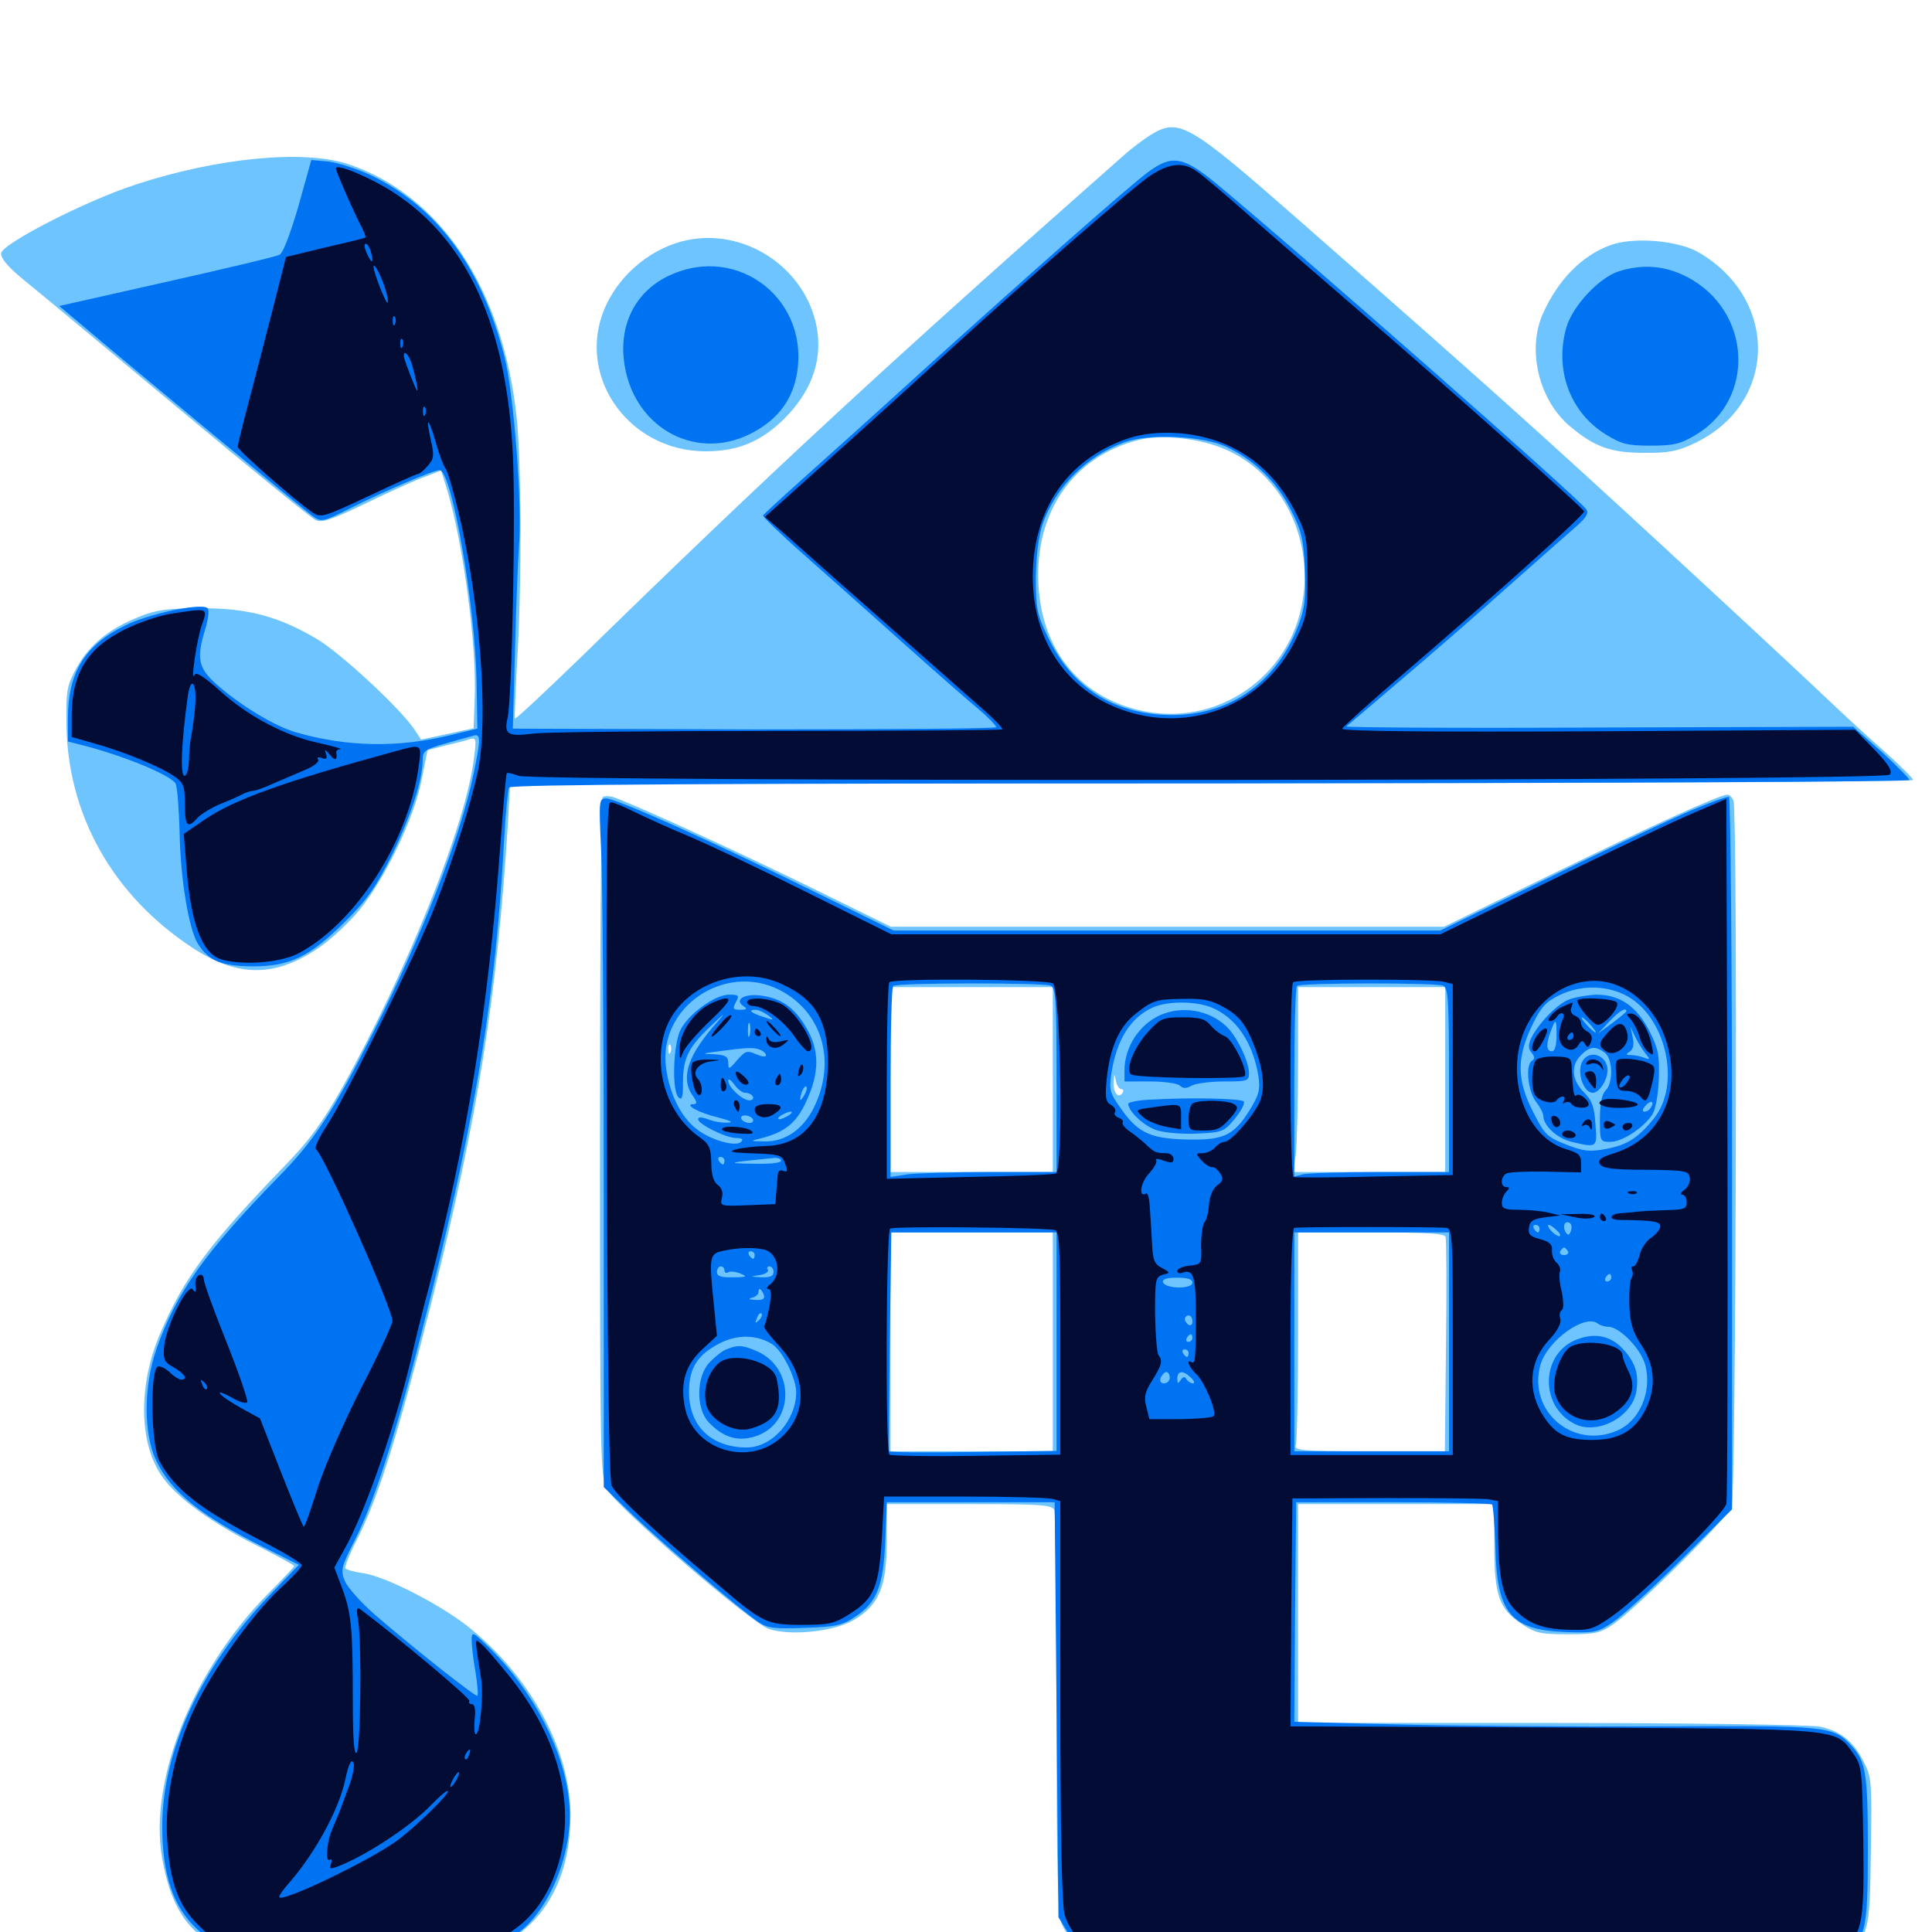 <svg xmlns="http://www.w3.org/2000/svg" viewBox="0 -1000 1000 1000">
	<path fill="#6dc4ff" d="M595.703 -930.273C591.992 -927.93 585.742 -923.242 582.031 -919.922C458.594 -810.938 398.828 -755.664 299.219 -658.398C281.641 -641.406 266.992 -627.734 266.602 -628.125C266.211 -628.32 266.797 -641.016 267.578 -656.055C270.117 -695.117 269.922 -760.938 267.383 -784.375C260.156 -850.781 227.93 -899.023 180.273 -915.039C157.227 -922.656 112.5 -918.359 70.312 -904.492C44.336 -896.094 1.172 -873.828 0.586 -868.945C0.391 -866.211 4.102 -861.914 12.109 -855.273C18.75 -850 54.492 -820.117 91.602 -789.258C128.711 -758.203 160.938 -732.031 163.281 -730.859C166.406 -729.297 171.289 -730.859 187.695 -738.672C198.828 -744.141 212.5 -750.391 218.164 -752.539L228.32 -756.445L231.445 -746.484C239.844 -718.359 246.875 -665.234 245.703 -638.477L245.117 -623.047L231.641 -620.117L217.969 -617.188L214.062 -623.047C206.25 -634.18 176.172 -662.109 163.867 -669.336C144.141 -681.055 127.734 -685.352 103.516 -685.156C87.109 -685.156 80.859 -684.375 72.266 -680.859C56.445 -674.609 46.484 -666.406 39.844 -654.688C34.57 -645.117 34.18 -642.773 34.375 -625.781C34.766 -578.516 58.203 -536.719 99.414 -509.57C122.852 -494.141 141.992 -493.945 164.648 -509.18C171.289 -513.672 180.859 -522.656 186.133 -529.102C199.414 -545.508 214.453 -576.758 218.164 -596.094L221.289 -611.719L230.273 -614.062C235.156 -615.234 241.016 -616.602 242.969 -617.383C246.484 -618.359 246.68 -617.578 245.312 -607.617C241.406 -573.828 210.938 -497.656 176.953 -436.719C166.992 -419.141 160.352 -409.961 147.656 -396.875C108.594 -356.445 95.312 -338.867 83.008 -309.961C71.289 -283.008 71.875 -252.344 84.18 -235.352C91.797 -224.609 110.156 -211.328 133.398 -199.805C143.75 -194.531 152.344 -189.844 152.344 -189.453C152.344 -189.062 146.289 -182.617 139.062 -175.391C99.805 -135.938 76.758 -78.125 83.984 -37.891C90.234 -2.539 106.055 11.328 143.359 15.039C167.383 17.383 216.602 17.188 233.398 14.844C272.852 8.984 295.117 -17.969 295.312 -60.352C295.312 -93.555 275.195 -131.25 243.555 -157.031C229.102 -168.945 199.414 -184.18 187.891 -185.742C183.398 -186.328 179.297 -187.5 178.711 -188.281C178.32 -189.062 181.25 -196.484 185.547 -204.688C196.289 -226.367 206.445 -258.984 223.438 -326.367C247.461 -422.266 257.227 -483.984 262.891 -573.633L264.062 -594.531H627.148C826.953 -594.531 990.234 -595.312 990.234 -596.289C990.234 -597.07 983.789 -603.516 976.172 -610.352C968.359 -617.188 954.492 -629.883 945.312 -638.672C936.133 -647.461 897.461 -683.398 859.375 -718.555C797.461 -775.586 768.164 -801.953 672.461 -885.938C615.234 -936.133 610.352 -939.062 595.703 -930.273ZM634.766 -767.188C661.914 -755.078 678.32 -725 674.805 -693.164C670.508 -652.539 633.203 -624.414 593.359 -631.641C560.352 -637.695 539.258 -662.305 537.5 -697.461C535.547 -734.961 555.469 -763.672 589.258 -772.266C601.562 -775.391 621.68 -773.047 634.766 -767.188ZM356.055 -875.781C338.477 -872.266 322.07 -859.375 314.062 -842.773C296.875 -807.227 324.219 -766.406 365.234 -766.406C382.031 -766.406 394.141 -771.484 406.25 -783.594C419.336 -796.875 425 -811.523 423.242 -827.344C419.336 -859.18 387.695 -882.031 356.055 -875.781ZM833.398 -873.047C818.555 -867.578 806.445 -855.078 798.633 -837.695C790.234 -818.945 796.484 -792.773 812.695 -779.297C825.195 -768.75 833.789 -765.625 850.586 -765.625C863.477 -765.43 868.164 -766.406 876.953 -770.508C919.922 -790.82 921.094 -844.922 879.297 -869.336C868.555 -875.586 845.312 -877.539 833.398 -873.047ZM311.914 -587.305C311.133 -586.719 310.547 -507.227 310.547 -411.133C310.547 -244.922 310.742 -235.742 314.062 -229.297C318.75 -220.312 388.867 -159.766 398.047 -156.836C409.375 -153.125 431.641 -155.469 441.992 -161.523C455.078 -169.336 458.984 -178.711 458.984 -202.539V-221.484H501.758C538.867 -221.484 544.727 -221.094 545.703 -218.359C546.289 -216.602 546.875 -169.141 546.875 -112.891C546.875 -31.25 547.461 -9.18 549.609 -4.102C552.93 4.297 564.844 14.453 572.656 15.82C576.172 16.406 662.305 16.797 764.062 16.406C947.266 15.82 949.023 15.82 954.297 11.719C967.383 2.148 967.773 0.586 968.359 -41.406C968.945 -78.32 968.75 -80.273 964.453 -88.477C959.18 -98.828 952.734 -103.906 942.188 -106.25C938.086 -107.227 875.391 -108.203 803.32 -108.203H671.875V-164.844V-221.484H722.656H773.438V-199.805C773.438 -174.219 775.977 -167.188 787.695 -159.375C794.727 -154.688 797.656 -154.102 811.523 -154.102C825.781 -154.102 828.32 -154.688 835.156 -159.375C847.852 -168.359 894.141 -214.258 896.289 -220.117C898.633 -225.977 899.414 -579.883 897.266 -585.547C896.68 -587.305 895.117 -588.672 894.141 -588.672C890.039 -588.672 855.469 -572.852 801.953 -546.875L747.461 -520.312H604.297H461.133L416.992 -541.992C375.195 -562.305 326.172 -584.57 317.188 -587.5C315.039 -588.086 312.695 -588.086 311.914 -587.305ZM544.922 -441.211V-393.359H502.93H460.938V-441.211V-489.062H502.93H544.922ZM748.047 -441.211V-393.359H708.789H669.336L670.703 -402.344C671.289 -407.422 671.875 -428.906 671.875 -450.195V-489.062H709.961H748.047ZM347.07 -455.469C346.484 -453.906 345.898 -454.492 345.898 -456.641C345.703 -458.789 346.289 -459.961 346.875 -459.18C347.461 -458.594 347.656 -456.836 347.07 -455.469ZM580.273 -436.328C581.445 -436.328 581.641 -435.352 581.055 -434.375C578.906 -431.055 576.172 -434.375 576.367 -439.844C576.758 -444.531 576.758 -444.531 577.539 -440.82C577.93 -438.281 579.297 -436.328 580.273 -436.328ZM544.922 -305.469V-248.828H502.93H460.938V-305.469V-362.109H502.93H544.922ZM748.242 -359.766C748.633 -358.398 748.828 -332.812 748.438 -303.125L747.852 -248.828H708.594C673.828 -248.828 669.727 -249.219 670.703 -251.953C671.289 -253.711 671.875 -279.102 671.875 -308.594V-362.109H709.766C738.477 -362.109 747.852 -361.523 748.242 -359.766Z"/>
	<path fill="#0073f3" d="M154.492 -893.359C150.391 -879.297 146.484 -868.945 144.727 -868.164C142.969 -867.188 116.602 -860.938 86.133 -854.102L30.664 -841.602L40.234 -833.594C66.211 -811.523 157.812 -735.547 161.914 -732.812C166.406 -729.688 167.188 -729.883 180.469 -736.523C198.633 -745.703 224.219 -756.641 227.539 -756.641C233.789 -756.641 245.898 -687.305 246.68 -647.266L247.07 -622.852L233.398 -619.531C206.055 -612.891 180.078 -613.281 153.32 -620.898C142.188 -624.023 123.633 -635.352 111.523 -646.289C102.539 -654.492 101.562 -659.375 106.445 -675C108.008 -680.859 108.398 -684.766 107.227 -685.352C103.32 -687.891 76.758 -682.227 65.039 -676.367C43.945 -666.211 35.156 -651.953 35.156 -628.125V-616.211L43.555 -614.062C64.648 -608.594 88.086 -598.828 90.82 -594.531C91.797 -592.969 92.578 -581.641 92.969 -569.336C93.359 -544.727 97.852 -518.555 102.539 -511.328C108.203 -502.539 114.648 -500 130.664 -499.805C150.195 -499.805 160.547 -504.883 179.102 -523.438C190.234 -534.57 194.922 -541.406 202.93 -557.617C212.695 -577.734 218.75 -596.094 218.75 -606.445C218.75 -611.328 219.922 -612.109 230.078 -615.039C236.133 -616.797 242.773 -618.555 244.727 -619.141C248.828 -620.508 249.023 -618.164 245.117 -599.414C238.281 -566.602 218.359 -515.43 193.164 -465.625C172.461 -424.609 162.695 -409.57 143.75 -390.43C106.055 -351.758 91.211 -330.859 81.055 -301.953C74.219 -282.422 74.219 -258.008 80.859 -243.945C88.477 -227.93 103.906 -215.43 136.328 -199.219L154.688 -190.039L139.258 -174.023C104.102 -137.305 83.984 -93.75 83.984 -54.688C83.984 -29.688 89.648 -12.891 101.953 -1.562C117.383 13.086 130.664 15.43 193.555 14.453C247.07 13.672 254.883 11.914 270.703 -1.562C284.57 -13.477 294.922 -38.477 294.922 -60.352C294.922 -88.086 278.125 -122.852 253.125 -147.266C244.727 -155.469 244.141 -155.664 244.141 -151.172C244.141 -148.438 244.922 -141.016 246.094 -134.766C247.07 -128.32 247.656 -122.656 247.07 -122.266C246.289 -121.484 214.062 -146.875 193.555 -164.648C186.719 -170.703 179.883 -178.32 178.516 -181.641C176.172 -187.305 176.562 -188.867 183.789 -203.125C194.922 -225.195 207.031 -264.648 223.633 -331.836C246.875 -426.367 256.836 -487.891 260.938 -565.625C261.719 -579.102 262.891 -591.211 263.477 -592.383C264.453 -593.945 371.68 -594.531 626.562 -594.531C825.586 -594.727 988.281 -595.312 988.281 -596.289C988.281 -597.07 981.641 -603.711 973.828 -610.938L959.18 -623.828L827.344 -623.438C754.883 -623.047 696.094 -623.438 696.875 -624.023C697.656 -624.609 710.547 -635.547 725.586 -648.438C740.625 -661.133 765.234 -682.617 780.273 -696.094C795.508 -709.57 811.133 -723.438 815.43 -727.148C820.898 -731.836 822.461 -734.375 821.094 -736.328C817.383 -741.992 668.75 -872.656 628.711 -905.664C612.5 -918.945 606.445 -919.922 594.531 -911.133C585.547 -904.688 530.664 -856.25 474.414 -805.273C452.539 -785.352 425.781 -761.328 415.039 -751.758C404.297 -742.188 395.312 -733.789 394.922 -733.203C394.727 -732.617 403.906 -723.633 415.43 -713.477C427.148 -703.125 450.195 -682.617 466.797 -667.773C483.398 -652.93 501.172 -637.305 506.445 -633.008C511.523 -628.711 515.625 -624.414 515.625 -623.633C515.625 -622.852 459.375 -622.461 390.625 -622.461L265.43 -622.852L266.602 -664.844C267.188 -687.891 268.164 -711.328 268.555 -716.602C270.508 -737.305 266.016 -795.898 261.133 -815.234C249.219 -861.719 226.367 -892.773 191.797 -909.375C184.57 -912.695 174.805 -915.82 169.922 -916.406L161.133 -917.188ZM635.156 -768.555C649.805 -761.523 661.328 -750 668.359 -735.742C673.828 -724.805 674.805 -720.312 675.391 -705.078C675.977 -690.43 675.391 -685.352 672.07 -676.367C660.156 -645.117 633.984 -627.93 601.172 -630.078C574.023 -631.836 554.102 -645.508 542.383 -670.312C536.719 -682.031 536.133 -685.352 536.133 -700.977C536.328 -712.695 537.5 -721.875 539.648 -728.711C546.289 -747.852 562.5 -764.062 582.031 -771.094C595.117 -775.781 623.047 -774.414 635.156 -768.555ZM346.484 -857.422C329.688 -849.609 320.898 -833.398 322.852 -814.258C326.367 -779.883 358.789 -760.742 388.281 -775.391C401.562 -782.031 409.375 -791.797 412.109 -804.688C420.312 -843.945 382.617 -874.219 346.484 -857.422ZM837.891 -859.57C827.539 -856.25 813.867 -841.406 810.742 -830.469C804.492 -808.594 812.695 -786.523 831.055 -775.195C839.258 -770.117 842.383 -769.336 854.297 -769.336C866.016 -769.336 869.727 -770.117 877.539 -774.805C908.984 -793.359 906.641 -839.258 873.242 -856.641C861.914 -862.5 850.391 -863.477 837.891 -859.57ZM872.07 -579.102C860.156 -573.828 826.953 -558.203 798.047 -543.945L745.508 -518.359H604.102H462.5L422.266 -538.086C368.75 -564.453 318.945 -586.719 313.867 -586.719C309.961 -586.719 309.961 -586.133 311.133 -559.961C311.914 -545.312 312.5 -465.234 312.5 -381.836V-230.273L327.734 -215.625C344.531 -199.609 384.57 -165.625 392.969 -160.156C397.266 -157.227 401.758 -156.836 416.602 -157.422C432.422 -158.008 435.938 -158.594 442.773 -163.281C453.906 -170.703 457.227 -178.906 458.203 -202.539L458.984 -222.461H502.344H545.898L546.875 -115.039L547.852 -7.617L552.344 -0.391C554.883 3.516 560.156 8.789 564.062 11.328L571.289 15.82H757.812C935.547 15.82 944.727 15.625 951.562 12.109C965.625 5.273 966.797 0.977 966.797 -42.383C966.797 -82.031 965.82 -88.086 958.398 -96.289C948.828 -106.641 946.875 -106.836 859.375 -106.445C814.844 -106.25 753.906 -106.641 724.023 -107.422L669.922 -108.789L670.312 -165.625L670.898 -222.461H721.094C748.633 -222.461 771.68 -221.875 772.266 -221.289C772.852 -220.703 773.633 -210.547 774.023 -198.828C774.805 -165.234 781.836 -156.445 809.766 -155.273C825.195 -154.688 826.953 -155.078 834.57 -160.156C839.062 -163.086 854.883 -177.539 869.531 -191.992L896.484 -218.75V-402.539C896.484 -503.711 895.703 -586.914 894.922 -587.5C894.141 -587.891 883.789 -584.18 872.07 -579.102ZM403.32 -487.695C425.586 -476.367 433.203 -450.586 421.094 -426.367C415.43 -415.234 406.25 -408.984 395.703 -409.18C388.086 -409.375 388.086 -409.375 393.555 -410.742C406.25 -413.867 412.305 -418.75 417.383 -430.078C424.219 -444.727 424.219 -456.445 417.383 -467.969C411.133 -478.711 404.297 -483.398 393.359 -484.766C384.961 -485.742 379.883 -482.422 384.961 -479.102C386.914 -477.93 386.523 -477.344 383.203 -477.344C379.297 -477.344 379.102 -477.93 380.859 -481.25C382.812 -484.766 382.422 -485.156 377.344 -485.156C370.117 -485.156 356.641 -475.391 352.344 -467.188C348.438 -459.57 347.656 -435.547 351.172 -432.031C352.93 -430.273 353.516 -431.836 353.516 -439.844C353.516 -452.539 356.445 -458.203 368.555 -469.531C374.805 -475.586 375.977 -476.172 371.68 -471.484C356.055 -454.102 351.953 -442.188 358.594 -432.812C360.742 -429.688 360.938 -428.516 359.18 -428.516C353.516 -428.516 361.523 -424.023 371.484 -421.68C378.125 -419.922 380.078 -418.945 376.562 -418.945C373.633 -418.75 369.141 -419.531 366.406 -420.703C363.086 -421.875 361.328 -421.875 361.328 -420.703C361.328 -418.164 375.781 -410.938 381.25 -410.938C383.984 -410.938 384.961 -410.352 383.594 -408.984C380.859 -406.25 367.969 -409.766 360.547 -415.625C352.539 -421.68 346.484 -433.789 344.727 -447.461C340.625 -478.516 374.805 -501.953 403.32 -487.695ZM543.75 -489.844C546.484 -488.867 546.875 -482.617 546.875 -441.016V-393.359H512.891C494.336 -393.359 475 -392.773 469.922 -392.188L460.938 -390.82V-439.648C460.938 -466.406 461.523 -489.062 462.305 -489.648C463.867 -491.406 539.648 -491.406 543.75 -489.844ZM746.875 -489.844C749.609 -488.867 750 -482.617 750 -441.016V-393.359H714.453C694.727 -393.359 676.758 -392.773 674.414 -392.188L669.922 -391.016V-439.648C669.922 -466.406 670.508 -489.062 671.289 -489.648C672.852 -491.406 742.773 -491.406 746.875 -489.844ZM840.82 -485.156C862.109 -474.805 870.508 -439.062 856.055 -421.094C847.852 -410.938 841.992 -407.227 831.055 -405.273C822.852 -403.711 819.531 -404.102 810.547 -407.617C800.586 -411.523 799.414 -412.891 793.555 -424.414C785.156 -440.82 784.961 -452.148 792.773 -468.75C797.461 -478.516 799.805 -481.25 806.836 -484.766C817.578 -490.039 830.273 -490.234 840.82 -485.156ZM627.148 -478.516C639.844 -473.242 648.438 -460.547 651.367 -442.969C652.344 -435.938 651.758 -433.398 646.68 -425.195C638.867 -412.695 633.594 -409.961 616.406 -410.156C596.289 -410.352 589.453 -413.281 581.055 -425C574.414 -434.18 574.023 -435.547 575.195 -443.945C577.734 -461.523 585.156 -473.438 596.68 -478.516C604.492 -482.031 618.945 -481.836 627.148 -478.516ZM397.656 -474.414C400.977 -471.875 400.781 -471.68 395.117 -473.633C388.477 -475.781 386.914 -477.344 391.211 -477.344C392.578 -477.344 395.508 -475.977 397.656 -474.414ZM388.086 -464.258C387.5 -462.305 387.109 -463.477 387.109 -466.602C387.109 -469.922 387.5 -471.289 388.086 -470.117C388.477 -468.75 388.477 -466.016 388.086 -464.258ZM393.359 -456.641C395.117 -456.055 396.484 -454.688 396.484 -453.711C396.484 -452.734 394.141 -453.125 391.406 -454.297C386.719 -456.445 385.742 -456.055 381.641 -451.367C377.344 -446.289 376.953 -446.289 376.953 -449.805C376.953 -453.125 375.586 -453.906 369.727 -454.297C362.891 -454.492 363.086 -454.688 372.07 -455.859C386.328 -457.812 390.039 -458.008 393.359 -456.641ZM385.742 -434.375C387.305 -434.375 389.062 -433.594 389.648 -432.422C390.234 -431.445 389.453 -430.469 387.891 -430.469C384.18 -430.469 376.953 -437.305 376.953 -440.625C376.953 -441.992 378.32 -441.016 380.078 -438.672C381.641 -436.328 384.18 -434.375 385.742 -434.375ZM416.211 -433.008C413.867 -429.102 413.477 -430.273 415.234 -435.352C416.016 -437.109 416.992 -438.086 417.383 -437.5C417.969 -437.109 417.383 -434.961 416.211 -433.008ZM408.203 -422.656C406.641 -421.68 404.492 -420.703 403.32 -420.703C402.344 -420.703 402.734 -421.68 404.297 -422.656C405.859 -423.633 408.203 -424.609 409.18 -424.609C410.352 -424.609 409.766 -423.633 408.203 -422.656ZM389.648 -420.703C390.234 -419.727 389.453 -418.75 387.891 -418.75C386.328 -418.75 384.375 -419.727 383.789 -420.703C383.203 -421.875 383.984 -422.656 385.547 -422.656C387.109 -422.656 389.062 -421.875 389.648 -420.703ZM375 -399.219C375 -398.242 374.609 -397.266 374.219 -397.266C373.633 -397.266 372.656 -398.242 372.07 -399.219C371.484 -400.391 371.875 -401.172 372.852 -401.172C374.023 -401.172 375 -400.391 375 -399.219ZM404.297 -399.219C404.297 -398.047 398.438 -397.461 390.234 -397.656C375.391 -397.852 376.172 -398.242 400 -400.586C402.344 -400.977 404.297 -400.195 404.297 -399.219ZM613.281 -393.359C613.281 -394.531 612.305 -395.312 611.133 -395.312C610.156 -395.312 609.766 -394.531 610.352 -393.359C610.938 -392.383 611.914 -391.406 612.5 -391.406C612.891 -391.406 613.281 -392.383 613.281 -393.359ZM622.461 -394.141C623.242 -394.727 622.07 -395.312 619.922 -395.117C617.773 -395.117 617.188 -394.531 618.75 -393.945C620.117 -393.359 621.875 -393.555 622.461 -394.141ZM602.539 -391.406C601.953 -392.578 600.586 -393.359 599.414 -393.359C596.68 -393.359 597.266 -391.992 600.781 -390.625C602.344 -390.039 603.125 -390.234 602.539 -391.406ZM837.109 -391.406C835.547 -391.406 833.008 -391.797 831.641 -392.383C830.078 -392.969 828.32 -392.773 827.539 -391.992C826.562 -391.211 816.016 -390.82 803.711 -391.016C790.82 -391.406 781.25 -390.82 781.25 -389.648C781.25 -386.914 787.695 -385.156 789.062 -387.695C790.234 -389.258 790.82 -389.258 791.992 -387.5C793.164 -385.742 793.945 -385.742 795.117 -387.695C796.289 -389.648 796.875 -389.844 796.875 -388.086C796.875 -386.719 798.242 -385.547 800 -385.547C801.758 -385.547 802.344 -386.523 801.562 -388.086C800.391 -389.844 800.781 -389.844 802.93 -388.281C807.227 -385.156 820.508 -384.766 822.461 -387.891C823.633 -389.648 824.609 -389.844 825.781 -388.477C828.125 -384.961 839.844 -384.961 839.844 -388.477C839.844 -390.039 838.672 -391.406 837.109 -391.406ZM845.117 -387.109C845.508 -388.281 845.508 -390.625 845.117 -391.992C844.531 -393.164 844.141 -392.188 844.141 -389.453C844.141 -386.719 844.531 -385.742 845.117 -387.109ZM617.188 -389.453C617.188 -390.625 616.797 -391.406 616.406 -391.406C615.82 -391.406 614.844 -390.625 614.258 -389.453C613.672 -388.477 614.062 -387.5 615.039 -387.5C616.211 -387.5 617.188 -388.477 617.188 -389.453ZM852.344 -388.477C851.562 -390.039 850.781 -391.406 850.391 -391.406C850 -391.406 849.609 -390.039 849.609 -388.477C849.609 -386.914 850.391 -385.547 851.562 -385.547C852.539 -385.547 852.93 -386.914 852.344 -388.477ZM858.203 -388.477C858.789 -390.039 858.398 -391.406 857.422 -391.406C856.25 -391.406 855.469 -390.039 855.469 -388.477C855.469 -386.914 855.859 -385.547 856.25 -385.547C856.641 -385.547 857.422 -386.914 858.203 -388.477ZM867.969 -390.039C868.945 -390.82 868.359 -391.406 866.602 -391.406C864.648 -391.406 863.281 -389.844 863.281 -388.086C863.281 -386.133 864.062 -385.352 864.844 -386.523C865.625 -387.695 866.992 -389.062 867.969 -390.039ZM400.391 -388.672C400.391 -389.062 399.609 -389.453 398.438 -389.453C397.461 -389.453 396.484 -388.477 396.484 -387.305C396.484 -386.328 397.461 -385.938 398.438 -386.523C399.609 -387.109 400.391 -388.086 400.391 -388.672ZM600.586 -387.5C600 -388.672 599.023 -389.453 598.438 -389.453C598.047 -389.453 597.656 -388.672 597.656 -387.5C597.656 -386.523 598.633 -385.547 599.805 -385.547C600.781 -385.547 601.172 -386.523 600.586 -387.5ZM383.398 -378.32C384.57 -378.906 383.203 -379.297 379.883 -379.297C376.758 -379.297 375.586 -378.906 377.539 -378.32C379.297 -377.93 382.031 -377.93 383.398 -378.32ZM800.781 -378.906C800.781 -379.297 800 -379.688 798.828 -379.688C797.852 -379.688 796.875 -378.711 796.875 -377.539C796.875 -376.562 797.852 -376.172 798.828 -376.758C800 -377.344 800.781 -378.32 800.781 -378.906ZM806.641 -377.734C806.641 -378.906 805.859 -379.688 804.688 -379.688C803.711 -379.688 802.734 -378.906 802.734 -377.734C802.734 -376.758 803.711 -375.781 804.688 -375.781C805.859 -375.781 806.641 -376.758 806.641 -377.734ZM870.898 -378.906C871.289 -379.297 866.211 -379.688 859.375 -379.688C852.539 -379.688 847.656 -379.102 848.242 -378.32C849.805 -376.953 869.336 -377.344 870.898 -378.906ZM813.086 -362.891C812.305 -360.547 811.523 -360.352 810.352 -362.305C808.594 -365.234 809.961 -368.555 812.5 -366.992C813.477 -366.406 813.672 -364.453 813.086 -362.891ZM796.875 -364.062C796.875 -363.086 796.484 -362.109 796.094 -362.109C795.508 -362.109 794.531 -363.086 793.945 -364.062C793.359 -365.234 793.75 -366.016 794.727 -366.016C795.898 -366.016 796.875 -365.234 796.875 -364.062ZM805.859 -363.086C807.617 -361.523 808.008 -360.156 807.031 -360.156C806.055 -360.156 804.102 -361.523 802.734 -363.086C801.367 -364.648 800.977 -366.016 801.562 -366.016C802.344 -366.016 804.297 -364.648 805.859 -363.086ZM822.266 -361.719C822.266 -366.211 821.289 -367.188 819.531 -364.453C819.141 -363.672 819.336 -361.719 820.508 -360.156C821.875 -357.812 822.266 -358.203 822.266 -361.719ZM837.891 -364.062C829.688 -366.602 828.32 -366.406 829.688 -361.719C830.273 -359.375 831.055 -358.398 831.641 -359.766C832.031 -360.938 834.766 -362.109 837.5 -362.305L842.773 -362.5ZM849.219 -361.719C849.609 -362.891 848.438 -364.062 846.289 -364.062C843.555 -364.062 843.359 -363.672 845.508 -362.305C847.656 -360.938 847.656 -360.352 844.922 -359.57C841.992 -358.594 841.992 -358.594 844.922 -358.984C846.875 -358.984 848.633 -360.352 849.219 -361.719ZM546.875 -305.469V-249.023L503.711 -248.438C480.078 -248.047 460.352 -248.242 460.156 -248.828C459.961 -249.414 460.156 -275 460.547 -306.055L461.328 -362.109H504.102H546.875ZM750 -305.469V-248.828H709.961H669.922V-305.469V-362.109H709.961H750ZM811.523 -352.344C812.109 -351.367 811.328 -350.391 809.57 -350.391C807.812 -350.391 807.031 -351.367 807.617 -352.344C808.203 -353.516 809.18 -354.297 809.57 -354.297C809.961 -354.297 810.938 -353.516 811.523 -352.344ZM390.625 -350.391C390.625 -349.414 390.234 -348.438 389.844 -348.438C389.258 -348.438 388.281 -349.414 387.695 -350.391C387.109 -351.562 387.5 -352.344 388.477 -352.344C389.648 -352.344 390.625 -351.562 390.625 -350.391ZM375 -342.383C375 -341.406 375.781 -340.82 376.758 -341.406C377.734 -342.188 380.664 -341.797 383.203 -340.82C387.109 -339.258 386.523 -338.867 379.492 -338.867C373.242 -338.672 371.094 -339.453 371.094 -341.602C371.094 -343.164 372.07 -344.531 373.047 -344.531C374.219 -344.531 375 -343.555 375 -342.383ZM400.391 -341.602C400.391 -339.453 398.438 -338.672 394.141 -338.867C388.086 -339.258 388.086 -339.258 393.164 -340.039C396.094 -340.43 398.047 -341.797 397.461 -342.773C396.68 -343.75 397.266 -344.531 398.242 -344.531C399.414 -344.531 400.391 -343.164 400.391 -341.602ZM833.984 -338.672C833.984 -337.695 833.008 -336.719 831.836 -336.719C830.859 -336.719 830.469 -337.695 831.055 -338.672C831.641 -339.844 832.617 -340.625 833.203 -340.625C833.594 -340.625 833.984 -339.844 833.984 -338.672ZM617.188 -336.133C617.188 -332.617 603.125 -332.812 601.953 -336.328C601.562 -337.891 603.711 -338.672 609.18 -338.672C614.648 -338.672 617.188 -337.891 617.188 -336.133ZM384.18 -331.641C384.961 -332.227 383.789 -332.812 381.641 -332.617C379.492 -332.617 378.906 -332.031 380.469 -331.445C381.836 -330.859 383.594 -331.055 384.18 -331.641ZM395.312 -329.883C396.094 -327.734 394.922 -326.953 391.016 -327.148C387.695 -327.344 387.109 -327.734 389.258 -328.32C391.016 -328.711 392.578 -330.078 392.578 -331.055C392.578 -333.789 393.945 -333.203 395.312 -329.883ZM382.812 -326.953C382.812 -328.125 381.836 -328.906 380.664 -328.906C379.688 -328.906 379.297 -328.125 379.883 -326.953C380.469 -325.977 381.445 -325 382.031 -325C382.422 -325 382.812 -325.977 382.812 -326.953ZM376.953 -326.172C376.953 -326.562 376.172 -326.953 375 -326.953C374.023 -326.953 373.047 -325.977 373.047 -324.805C373.047 -323.828 374.023 -323.438 375 -324.023C376.172 -324.609 376.953 -325.586 376.953 -326.172ZM605.469 -325C605.469 -326.172 604.688 -326.953 603.516 -326.953C602.539 -326.953 601.562 -326.172 601.562 -325C601.562 -324.023 602.539 -323.047 603.516 -323.047C604.688 -323.047 605.469 -324.023 605.469 -325ZM617.188 -325.195C617.188 -326.172 615.234 -326.953 612.891 -326.953C610.547 -326.953 609.375 -326.367 610.156 -325.586C612.109 -323.438 617.188 -323.242 617.188 -325.195ZM392.773 -316.602C390.82 -314.844 390.625 -315.039 391.797 -317.773C392.383 -319.727 393.555 -320.703 394.141 -320.117C394.727 -319.531 394.141 -317.969 392.773 -316.602ZM617.188 -316.016C617.188 -314.453 616.406 -313.672 615.234 -314.258C614.258 -314.844 613.281 -316.211 613.281 -317.383C613.281 -318.359 614.258 -319.141 615.234 -319.141C616.406 -319.141 617.188 -317.773 617.188 -316.016ZM386.133 -316.016C386.914 -316.602 385.742 -317.188 383.594 -316.992C381.445 -316.992 380.859 -316.406 382.422 -315.82C383.789 -315.234 385.547 -315.43 386.133 -316.016ZM604.883 -316.016C605.664 -316.602 604.492 -317.188 602.344 -316.992C600.195 -316.992 599.609 -316.406 601.172 -315.82C602.539 -315.234 604.297 -315.43 604.883 -316.016ZM832.422 -313.281C838.281 -313.281 849.414 -301.758 851.562 -293.555C855.273 -279.688 848.633 -264.258 836.719 -259.375C813.867 -249.805 790.82 -269.727 797.266 -293.359C800.781 -306.055 820.508 -320.312 827.148 -314.844C828.125 -314.062 830.469 -313.281 832.422 -313.281ZM399.609 -304.297C404.883 -301.172 412.109 -286.523 412.109 -279.492C412.109 -264.844 399.609 -250.781 386.523 -250.781C368.164 -250.781 356.641 -261.914 356.641 -279.492C356.641 -291.992 360.938 -298.828 372.852 -304.883C381.836 -309.375 391.797 -309.18 399.609 -304.297ZM617.188 -307.422C617.188 -306.445 616.211 -305.469 615.039 -305.469C614.062 -305.469 613.672 -306.445 614.258 -307.422C614.844 -308.594 615.82 -309.375 616.406 -309.375C616.797 -309.375 617.188 -308.594 617.188 -307.422ZM615.234 -299.609C615.234 -298.633 614.844 -297.656 614.453 -297.656C613.867 -297.656 612.891 -298.633 612.305 -299.609C611.719 -300.781 612.109 -301.562 613.086 -301.562C614.258 -301.562 615.234 -300.781 615.234 -299.609ZM605.469 -286.914C605.469 -285.352 604.102 -283.984 602.539 -283.984C600.781 -283.984 600.195 -285.156 600.781 -286.914C601.562 -288.477 602.734 -289.844 603.711 -289.844C604.688 -289.844 605.469 -288.477 605.469 -286.914ZM616.406 -286.914C618.164 -285.352 618.555 -283.984 617.383 -283.984C616.406 -283.984 614.844 -284.961 614.062 -286.133C613.281 -287.695 612.305 -287.5 611.133 -285.742C609.766 -283.594 609.375 -283.789 609.375 -286.523C609.375 -290.625 612.5 -290.82 616.406 -286.914ZM625 -275.195C625 -277.734 616.602 -279.102 605.469 -277.93C598.438 -277.344 593.75 -276.562 594.727 -276.172C598.047 -275.195 625 -274.414 625 -275.195ZM811.523 -482.422C805.273 -479.688 795.898 -469.727 792.383 -462.305C791.016 -459.18 791.016 -457.031 792.773 -455.078C794.336 -453.125 794.531 -451.953 792.969 -450.977C789.453 -448.828 790.82 -435.352 794.922 -429.883C797.07 -427.148 798.828 -423.828 798.828 -422.266C799.023 -417.188 806.055 -410.742 813.477 -408.984C826.758 -405.859 826.758 -405.859 825.781 -418.359C825.195 -427.148 824.023 -430.469 819.727 -434.766C813.477 -441.016 812.891 -448.438 818.359 -453.906C822.852 -458.398 825.781 -458.789 830.664 -455.078C834.766 -451.953 835.156 -439.648 831.055 -435.547C829.102 -433.594 828.125 -428.711 828.125 -420.898C828.125 -409.18 828.125 -408.984 833.594 -408.984C839.453 -408.984 850.195 -415.82 855.078 -422.852C856.836 -425.391 858.203 -432.617 858.594 -441.406C858.984 -453.711 858.398 -457.031 853.906 -466.016C847.266 -479.102 838.477 -485.156 826.367 -485.156C821.484 -484.961 814.648 -483.789 811.523 -482.422ZM841.797 -476.562C841.797 -476.172 838.477 -473.438 834.57 -470.508L827.148 -465.039L832.812 -471.094C837.891 -476.562 841.797 -478.906 841.797 -476.562ZM823.242 -469.531C825.195 -467.383 826.367 -465.625 825.781 -465.625C825.195 -465.625 823.242 -467.383 821.289 -469.531C819.336 -471.68 818.164 -473.438 818.75 -473.438C819.336 -473.438 821.289 -471.68 823.242 -469.531ZM805.664 -463.672C805.664 -458.789 804.688 -455.859 803.32 -455.859C800.195 -455.859 800.195 -459.766 802.734 -466.406C805.273 -473.242 805.664 -472.852 805.664 -463.672ZM851.562 -454.883C854.297 -451.562 854.102 -451.367 850.977 -452.539C849.023 -453.32 845.898 -453.906 844.141 -453.906C841.406 -453.906 841.406 -454.297 843.555 -455.664C845.312 -456.836 845.898 -459.375 845.117 -462.891L843.945 -468.555L846.289 -463.477C847.656 -460.742 850 -456.836 851.562 -454.883ZM854.492 -426.758C853.906 -425.586 852.344 -424.609 851.172 -424.609C850 -424.609 850 -425.781 851.562 -427.539C854.297 -430.859 856.641 -430.078 854.492 -426.758ZM846.289 -423.242C847.461 -423.828 846.484 -424.219 843.75 -424.219C841.016 -424.219 840.039 -423.828 841.406 -423.242C842.578 -422.852 844.922 -422.852 846.289 -423.242ZM818.555 -449.609C816.406 -443.75 819.922 -434.375 824.414 -434.375C827.734 -434.375 832.031 -440.82 832.031 -446.094C832.031 -454.492 821.484 -457.227 818.555 -449.609ZM600.586 -474.609C589.648 -469.727 582.031 -458.008 582.031 -445.898V-440.234H595.312C602.539 -440.234 609.57 -439.258 610.742 -438.086C612.305 -436.523 614.062 -436.523 616.797 -438.086C618.945 -439.258 626.562 -440.234 633.594 -440.234C645.703 -440.234 646.484 -440.43 646.484 -444.727C646.289 -450.977 640.039 -463.867 634.57 -468.945C625.391 -477.344 611.914 -479.492 600.586 -474.609ZM596.289 -430.859C589.453 -430.664 583.984 -429.492 583.984 -428.711C583.984 -424.609 592.773 -416.602 599.219 -414.844C603.125 -413.672 612.5 -412.891 619.922 -413.281C632.812 -413.867 633.594 -414.258 639.258 -421.094C642.578 -425.195 644.531 -429.102 643.75 -429.883C642.188 -431.445 616.992 -432.031 596.289 -430.859ZM816.602 -306.836C797.461 -300 796.484 -272.07 815.234 -262.891C826.758 -257.227 844.336 -266.406 846.875 -279.297C848.438 -288.281 846.68 -294.531 840.234 -301.562C833.984 -308.398 825.977 -310.352 816.602 -306.836ZM375.977 -301.562C373.828 -300.781 369.922 -297.656 367.188 -294.727C360.352 -287.5 360.156 -270.898 366.797 -263.867C374.219 -256.055 381.641 -253.711 390.625 -256.445C411.328 -262.695 411.914 -292.188 391.406 -300.781C384.18 -303.906 381.641 -303.906 375.977 -301.562Z"/>
	<path fill="#020c35" d="M173.828 -912.891C173.828 -911.328 183.594 -889.062 187.891 -881.055C188.867 -878.906 189.453 -877.148 189.062 -876.953C188.672 -876.758 179.297 -874.414 168.164 -871.875L148.047 -866.992L141.602 -841.602C138.086 -827.734 132.422 -806.055 129.102 -793.359C125.781 -780.859 123.047 -769.727 123.047 -768.75C123.047 -766.992 152.539 -741.016 161.719 -734.766C166.016 -731.836 167.383 -732.227 190.625 -743.164C203.906 -749.414 215.43 -754.688 216.406 -754.688C217.188 -754.688 219.531 -756.641 221.484 -758.984C224.609 -762.5 224.805 -764.258 223.047 -772.07C220.117 -784.961 221.68 -784.375 225.586 -770.898C227.344 -764.648 229.688 -758.594 230.664 -757.422C231.641 -756.25 234.57 -746.289 237.305 -734.961C248.438 -688.672 252.93 -628.711 247.461 -601.367C243.75 -584.18 235.547 -558.008 225.195 -531.055C216.602 -508.789 178.32 -431.055 168.945 -416.992C165.039 -411.133 162.695 -405.859 163.477 -405.273C167.773 -402.148 203.125 -322.852 203.125 -316.211C203.125 -314.453 195.898 -298.828 186.914 -281.445C177.93 -263.672 167.969 -241.016 164.453 -229.883C160.938 -218.75 157.812 -209.766 157.227 -209.766C156.836 -209.766 151.562 -222.461 145.508 -237.891L134.57 -265.82L125 -271.094C119.727 -274.023 114.648 -277.344 113.867 -278.711C113.086 -279.883 115.82 -278.906 119.727 -276.758C123.633 -274.414 127.344 -273.242 127.93 -274.219C128.516 -275.195 123.633 -289.258 117.188 -305.469C110.742 -321.484 105.469 -336.133 105.469 -337.891C105.469 -339.648 104.297 -340.625 103.125 -340.039C101.758 -339.648 100.781 -337.109 101.172 -334.57C101.562 -331.055 101.172 -330.664 99.805 -332.617C97.266 -336.328 85.938 -313.672 84.961 -303.125C84.375 -296.289 84.961 -294.922 90.039 -292.188C95.703 -288.867 97.461 -285.938 93.75 -285.938C92.578 -285.938 90.234 -287.5 88.281 -289.258C86.523 -291.211 83.594 -292.773 82.031 -292.773C77.539 -292.773 77.93 -252.148 82.617 -243.555C90.43 -229.102 103.906 -218.555 136.328 -201.953C147.266 -196.289 156.25 -190.82 156.25 -189.844C156.25 -188.867 150.977 -183.203 144.336 -177.148C130.469 -164.062 110.352 -136.133 100.781 -116.016C90.625 -94.727 85.156 -69.141 86.523 -48.047C87.891 -25.977 92.188 -13.867 102.539 -3.711C116.797 10.742 123.242 11.914 186.523 11.914H241.211L253.906 5.859C269.336 -1.562 278.125 -10.156 284.766 -24.023C300 -56.836 292.383 -96.484 264.258 -131.641C257.812 -139.648 251.172 -147.461 249.219 -149.023C245.508 -152.148 245.508 -153.516 249.023 -131.055C250.391 -122.852 248.438 -102.344 246.289 -102.344C245.508 -102.344 245.312 -105.859 245.703 -110.156C246.289 -115.234 245.703 -117.969 244.141 -117.969C242.969 -117.969 242.383 -118.75 242.969 -119.531C243.75 -120.898 206.836 -151.758 186.328 -167.188C184.57 -168.359 184.375 -166.797 185.352 -161.523C187.305 -149.609 186.719 -94.922 184.57 -92.773C183.203 -91.406 182.617 -100.781 182.617 -120.508C182.617 -157.617 181.836 -165.234 176.953 -178.32L173.047 -188.672L178.125 -197.852C189.258 -217.383 206.25 -266.992 213.867 -301.367C215.234 -307.422 218.945 -322.461 222.266 -334.766C241.406 -407.617 252.734 -477.93 258.789 -560.156C260.352 -581.445 261.914 -599.414 262.305 -599.805C262.695 -600.195 265.43 -599.609 268.359 -598.438C276.953 -595.312 975.391 -595.703 978.125 -599.023C979.688 -600.781 977.734 -604.102 970.312 -611.914L960.156 -622.266L826.953 -621.484C738.672 -621.094 694.141 -621.484 694.727 -622.852C695.312 -624.023 708.984 -636.328 725.195 -650.195C774.609 -692.578 820.508 -733.789 819.922 -735.352C819.141 -737.305 748.633 -800.195 705.078 -837.695C685.156 -854.883 658.789 -877.734 646.484 -888.477C634.18 -899.414 621.875 -909.766 619.141 -911.523C612.305 -916.211 605.469 -915.625 595.508 -909.18C587.109 -903.711 532.812 -856.445 492.188 -819.336C480.859 -808.984 454.688 -785.156 433.789 -766.406L395.898 -732.422L402.539 -726.758C406.25 -723.633 419.336 -711.914 431.641 -700.977C463.477 -672.852 491.406 -648.242 506.641 -634.766C513.867 -628.516 519.336 -623.047 518.75 -622.461C518.359 -622.07 466.211 -621.68 402.93 -621.68C339.844 -621.68 282.617 -621.094 275.977 -620.312C262.891 -618.555 260.742 -619.922 262.695 -628.32C265.039 -637.5 266.992 -735.938 265.43 -764.844C262.305 -831.055 241.992 -875.586 203.711 -900.391C191.992 -908.008 173.828 -915.625 173.828 -912.891ZM191.992 -869.531C193.75 -863.477 192.383 -863.086 189.844 -868.945C188.672 -871.68 188.281 -873.828 189.258 -873.828C190.234 -873.828 191.406 -871.875 191.992 -869.531ZM199.023 -851.758C200.391 -847.656 201.172 -843.75 200.586 -843.359C199.805 -842.578 193.359 -858.984 193.359 -861.914C193.359 -864.453 196.68 -858.398 199.023 -851.758ZM204.492 -832.422C203.906 -830.859 203.32 -831.445 203.32 -833.594C203.125 -835.742 203.711 -836.914 204.297 -836.133C204.883 -835.547 205.078 -833.789 204.492 -832.422ZM208.398 -820.703C207.812 -819.141 207.227 -819.727 207.227 -821.875C207.031 -824.023 207.617 -825.195 208.203 -824.414C208.789 -823.828 208.984 -822.07 208.398 -820.703ZM212.695 -812.891C213.672 -810.352 214.844 -805.273 215.625 -801.562C216.602 -795.898 216.211 -796.289 212.891 -804.492C210.742 -809.961 208.984 -814.844 208.984 -815.82C208.984 -818.75 211.133 -816.992 212.695 -812.891ZM220.117 -785.547C219.531 -783.984 218.945 -784.57 218.945 -786.719C218.75 -788.867 219.336 -790.039 219.922 -789.258C220.508 -788.672 220.703 -786.914 220.117 -785.547ZM637.5 -768.555C652.148 -761.328 663.281 -749.805 671.289 -733.398C676.172 -723.633 676.758 -720.312 676.758 -701.953C676.758 -682.617 676.367 -680.469 670.312 -668.359C655.273 -637.695 621.094 -622.07 587.891 -630.469C554.688 -638.867 534.375 -666.211 534.57 -701.953C534.766 -736.133 552.148 -761.719 582.617 -772.656C598.633 -778.32 620.898 -776.758 637.5 -768.555ZM107.031 -281.055C106.445 -280.469 105.273 -281.445 104.688 -283.398C103.516 -286.133 103.711 -286.328 105.664 -284.57C107.031 -283.203 107.617 -281.641 107.031 -281.055ZM242.773 -91.602C242.188 -89.844 241.211 -88.867 240.82 -89.453C240.234 -90.039 240.43 -91.211 241.211 -92.383C242.969 -95.508 244.141 -94.922 242.773 -91.602ZM181.055 -76.562C179.297 -71.875 176.953 -65.625 175.781 -62.305C174.414 -59.18 172.656 -54.688 171.68 -52.539C169.141 -46.289 168.359 -35.938 170.703 -37.305C171.68 -38.086 172.07 -37.305 171.289 -35.352C170.312 -32.617 170.898 -32.422 175 -33.984C189.258 -39.453 212.5 -54.688 223.047 -65.625C226.953 -69.727 230.859 -73.047 231.641 -73.047C234.18 -73.047 216.602 -55.664 206.055 -47.656C191.602 -36.914 144.531 -14.453 144.531 -18.164C144.531 -19.141 146.875 -22.266 149.609 -25.391C162.891 -40.43 175.586 -63.672 178.711 -78.906C180.469 -87.109 182.031 -90.234 183.008 -87.305C183.594 -85.938 182.617 -81.25 181.055 -76.562ZM236.328 -78.906C235.156 -76.758 233.789 -75 233.203 -75C232.812 -75 233.203 -76.758 234.375 -78.906C235.547 -81.055 236.914 -82.812 237.5 -82.812C237.891 -82.812 237.5 -81.055 236.328 -78.906ZM87.891 -682.227C82.031 -681.25 71.68 -677.734 65.039 -674.414C45.312 -664.844 37.109 -651.562 37.109 -629.297V-618.555L49.414 -615.039C64.648 -610.742 83.203 -603.125 90.43 -598.047C95.117 -594.727 95.703 -592.969 95.703 -583.594C95.703 -572.266 97.07 -570.898 102.344 -576.758C104.102 -578.711 109.375 -581.836 113.867 -583.789C118.359 -585.547 123.633 -587.891 125.391 -588.867C127.344 -589.844 129.688 -590.625 130.859 -590.625C132.031 -590.625 136.523 -592.188 141.211 -594.336C145.703 -596.289 153.125 -599.414 157.617 -601.367C162.305 -603.32 165.43 -605.664 164.648 -606.836C163.867 -608.008 164.648 -608.398 166.602 -607.617C168.945 -606.836 169.531 -607.422 168.75 -609.766C167.773 -612.5 168.164 -612.305 170.703 -609.375C173.438 -605.859 174.805 -606.445 174.023 -610.742C174.023 -611.523 175 -612.109 176.172 -612.305C177.539 -612.305 172.656 -613.672 165.039 -615.43C147.461 -619.141 128.32 -629.297 113.672 -642.578C105.859 -649.609 101.562 -652.344 100.781 -650.781C98.438 -645.703 101.758 -668.75 104.492 -676.562C107.617 -685.547 108.008 -685.352 87.891 -682.227ZM100.977 -633.789C100.391 -627.734 99.414 -621.094 99.023 -618.945C98.438 -616.797 97.852 -611.328 97.852 -606.836C97.656 -601.953 96.68 -598.438 95.508 -598.438C93.164 -598.438 93.945 -616.211 97.07 -638.672C98.633 -651.172 102.148 -646.875 100.977 -633.789ZM203.125 -610.742C146.094 -595.117 121.094 -586.133 105.664 -575.586L95.117 -568.359L96.484 -551.562C98.633 -522.266 104.688 -506.055 114.844 -503.32C125.977 -500.195 145.117 -501.758 154.297 -506.445C183.789 -521.875 211.328 -564.453 216.602 -602.539C218.359 -615.43 218.945 -615.039 203.125 -610.742ZM874.023 -578.125C863.281 -573.438 829.883 -557.617 800 -542.969L745.508 -516.406H603.32H461.328L418.555 -537.695C395.117 -549.414 367.188 -562.695 356.445 -567.188C345.703 -571.68 332.812 -577.539 327.734 -580.078C322.656 -582.617 317.383 -584.766 316.016 -584.766C313.867 -584.766 313.672 -551.367 314.062 -410.547C314.453 -295.898 315.234 -234.375 316.602 -231.055C318.555 -226.367 337.305 -208.594 371.289 -180.078C394.727 -159.961 396.875 -158.984 414.844 -158.984C429.297 -158.984 431.836 -159.57 439.844 -164.648C452.539 -172.656 454.883 -178.516 456.445 -203.906L457.617 -225.391H498.828C521.484 -225.391 541.992 -224.805 544.531 -224.219L548.828 -223.047V-120.508C548.828 -51.562 549.609 -15.234 550.977 -9.375C553.711 0.977 562.891 9.766 574.219 12.891C579.883 14.453 636.523 14.844 763.281 14.453C941.211 13.867 944.531 13.867 951.172 9.961C963.867 2.539 965.039 -2.539 964.453 -46.68C963.867 -83.984 963.672 -85.938 959.375 -92.188C949.609 -105.664 955.469 -105.078 804.102 -105.859L667.969 -106.445L668.359 -165.43L668.945 -224.414L716.797 -224.609C743.164 -224.609 766.992 -224.414 770.117 -224.023L775.391 -223.047V-206.25C775.586 -184.18 777.734 -173.633 783.398 -167.578C790.625 -159.766 798.047 -156.836 811.523 -156.445C822.852 -156.055 824.609 -156.641 834.18 -163.281C848.828 -173.438 892.188 -216.016 893.555 -221.68C894.141 -224.219 894.336 -307.422 894.141 -406.445L893.555 -586.523ZM404.297 -490.82C422.07 -482.812 428.516 -471.875 428.516 -450C428.32 -422.852 416.797 -407.227 396.289 -406.836C390.43 -406.641 383.594 -405.859 380.859 -405.078C376.953 -403.906 378.32 -403.516 386.719 -403.125C404.297 -402.539 404.688 -402.344 406.445 -397.461C407.812 -393.945 407.617 -393.164 405.469 -393.945C403.711 -394.727 402.539 -393.75 402.539 -391.797C402.344 -390.039 402.148 -385.938 401.758 -382.617L401.367 -376.758L386.914 -376.172C372.852 -375.586 372.656 -375.781 373.633 -379.883C374.414 -382.812 373.633 -385.156 371.484 -386.719C369.336 -388.281 368.164 -391.992 368.164 -398.047C367.969 -405.859 367.188 -407.812 361.914 -411.523C345.898 -422.852 338.281 -445.312 343.75 -464.844C350.391 -488.477 380.664 -501.562 404.297 -490.82ZM544.922 -491.016C549.023 -488.477 550.586 -393.75 546.484 -392.578C545.117 -391.992 524.805 -391.211 501.562 -390.82L458.984 -389.844V-440.039C458.984 -467.773 459.57 -491.016 460.352 -491.602C462.305 -493.75 541.602 -493.164 544.922 -491.016ZM747.656 -491.797L751.953 -490.625V-441.211V-391.797L711.523 -391.016C689.062 -390.43 670.312 -390.43 669.531 -390.82C667.578 -391.797 667.383 -489.844 669.336 -491.602C670.898 -493.359 741.602 -493.359 747.656 -491.797ZM837.5 -489.844C848.047 -485.547 856.836 -475.977 861.328 -464.258C871.484 -437.109 860.938 -411.523 836.133 -403.32C828.516 -400.977 826.758 -399.609 828.125 -397.461C829.297 -395.312 834.961 -394.531 851.953 -394.531C872.07 -394.336 874.023 -393.945 874.609 -390.625C875 -388.477 873.828 -385.547 871.875 -384.18C869.922 -382.812 869.531 -381.641 870.703 -381.641C872.07 -381.641 873.047 -379.883 873.047 -377.734C873.047 -374.219 871.68 -373.828 861.914 -373.633C855.664 -373.438 849.219 -373.047 847.656 -372.852C846.094 -372.656 842.383 -372.266 839.453 -372.07C833.008 -371.875 832.031 -368.555 838.477 -368.555C855.859 -368.359 859.375 -367.773 859.375 -365.234C859.375 -363.867 857.227 -361.133 854.688 -359.375C852.148 -357.812 849.414 -353.711 848.633 -350.391C847.852 -347.266 846.484 -344.531 845.508 -344.531C844.336 -344.531 844.141 -343.75 844.727 -342.578C845.312 -341.602 845.312 -339.453 844.336 -338.281C843.555 -336.914 843.164 -330.469 843.359 -324.023C843.75 -315.039 845.117 -310.547 849.609 -303.711C856.641 -293.164 857.422 -281.641 851.562 -270.117C846.094 -259.375 837.695 -254.688 824.219 -254.688C811.328 -254.688 805.273 -257.422 799.414 -266.211C790.234 -279.688 791.211 -295.312 801.953 -306.641C806.25 -311.328 808.203 -315.039 807.617 -317.383C807.031 -319.141 807.227 -321.289 808.398 -321.875C809.375 -322.656 809.375 -326.172 808.398 -331.25C807.227 -335.742 806.836 -340.43 807.422 -341.797C808.008 -343.164 807.031 -345.312 805.664 -346.484C804.102 -347.852 803.125 -350.586 803.32 -352.93C803.516 -355.859 802.148 -357.227 797.266 -358.594C791.992 -359.961 790.82 -361.133 791.406 -364.648C791.797 -367.969 793.555 -369.141 799.805 -369.922L807.617 -370.898L800.977 -372.461C797.461 -373.242 790.625 -373.828 785.938 -373.828C778.906 -373.828 777.344 -374.414 777.344 -377.344C777.344 -379.297 778.32 -381.836 779.688 -383.203C781.445 -384.961 781.445 -385.547 779.688 -385.547C776.562 -385.547 776.562 -390.82 779.688 -392.578C781.055 -393.359 790.234 -393.75 800.195 -393.555L818.359 -393.164V-398.047C818.359 -402.148 816.992 -403.32 810.352 -405.273C787.305 -412.305 777.344 -448.828 792.188 -472.656C802.344 -489.258 821.484 -496.484 837.5 -489.844ZM634.375 -478.125C641.016 -474.219 643.945 -470.703 647.461 -462.891C653.906 -448.047 655.469 -436.328 651.562 -428.711C647.266 -420.508 636.914 -408.984 633.789 -408.984C632.422 -408.984 630.273 -407.617 628.906 -406.055C627.539 -404.492 624.609 -403.125 622.461 -403.125C618.75 -403.125 618.75 -402.93 622.07 -399.219C623.828 -397.266 626.367 -395.703 627.344 -395.898C628.32 -396.094 630.273 -394.727 631.445 -392.773C633.398 -389.844 633.008 -388.672 630.078 -386.523C627.734 -384.766 626.172 -380.859 625.781 -376.758C625.586 -372.852 624.609 -368.75 623.438 -367.383C622.461 -366.211 621.68 -360.742 621.68 -355.273C622.07 -345.703 621.875 -345.508 615.625 -344.922C612.305 -344.531 609.375 -343.359 609.375 -342.188C609.375 -341.211 610.547 -340.625 611.914 -341.211C617.578 -343.359 618.945 -339.453 618.945 -321.094C618.945 -297.461 618.75 -293.75 616.797 -294.922C613.672 -296.875 615.43 -292.188 619.141 -288.867C623.438 -284.961 630.078 -268.945 628.125 -266.992C627.344 -266.211 619.531 -265.625 610.938 -265.43H594.922L593.359 -271.68C591.992 -276.953 592.578 -279.492 596.289 -285.352C601.367 -293.555 601.953 -295.703 599.609 -298.633C598.828 -299.805 598.047 -309.18 597.852 -319.922C597.852 -337.695 598.047 -339.062 601.953 -340.234C605.859 -341.211 605.859 -341.211 601.367 -343.75C597.461 -345.703 596.68 -347.852 596.289 -356.641C595.898 -362.305 595.508 -370.703 595.117 -375.195C594.922 -379.492 594.141 -382.812 593.164 -382.227C589.258 -379.883 590.234 -387.695 594.531 -392.383C597.266 -395.312 599.023 -398.438 598.438 -399.414C597.852 -400.391 599.609 -400.391 602.344 -399.219C606.445 -397.852 607.422 -398.047 607.422 -400.195C607.422 -401.758 605.664 -403.125 603.516 -403.125C598.242 -403.125 597.461 -403.516 592.773 -408.008C590.43 -410.156 586.719 -413.086 584.375 -414.648C582.227 -416.211 580.664 -418.164 581.055 -418.945C581.641 -419.727 580.664 -420.898 578.906 -421.484C577.344 -422.07 576.367 -423.438 577.148 -424.414C577.734 -425.586 576.758 -427.148 575 -428.125C572.266 -429.688 571.875 -432.031 572.852 -441.797C574.609 -458.008 579.297 -468.555 587.695 -475.195C596.875 -482.422 598.438 -482.812 613.086 -483.008C623.242 -483.203 627.344 -482.227 634.375 -478.125ZM546.094 -363.281C548.438 -362.5 548.828 -352.93 548.828 -304.688V-247.07L505.469 -246.484C481.445 -246.094 461.133 -246.484 460.352 -247.07C458.203 -248.633 458.594 -362.695 460.742 -364.062C463.086 -365.43 542.383 -364.648 546.094 -363.281ZM748.633 -364.453C751.758 -364.062 751.953 -359.766 751.953 -305.469V-246.875H709.961H667.969V-305.273C667.969 -343.164 668.75 -364.062 669.922 -364.453C671.875 -365.039 742.188 -365.039 748.633 -364.453ZM395.898 -353.125C402.93 -351.172 404.688 -340.039 398.828 -335.352C396.875 -333.984 396.484 -332.812 397.656 -332.812C399.219 -332.812 399.414 -330.078 398.242 -323.633C397.266 -318.75 396.094 -314.062 395.508 -313.672C394.922 -313.086 398.438 -308.594 403.125 -303.516C417.188 -288.477 418.164 -269.531 405.469 -257.031C388.477 -240.039 358.008 -249.219 354.297 -272.656C352.148 -284.961 355.078 -293.75 363.477 -301.562L371.094 -308.594L369.336 -326.367C366.992 -349.219 367.188 -351.172 374.219 -352.539C381.836 -354.297 390.625 -354.492 395.898 -353.125ZM365.625 -479.297C357.812 -474.414 351.562 -464.453 351.758 -456.836C351.758 -451.172 351.953 -451.172 353.711 -455.664C354.688 -458.008 360.938 -465.43 367.578 -471.68C376.562 -480.273 378.711 -483.203 375.781 -483.203C373.828 -483.203 369.141 -481.445 365.625 -479.297ZM386.719 -481.25C386.719 -480.273 388.086 -479.297 389.844 -479.297C395.312 -479.297 405.469 -471.875 411.133 -463.672C414.062 -459.375 417.383 -455.859 418.164 -455.859C424.414 -455.859 413.086 -475.781 404.492 -480.273C397.852 -483.594 386.719 -484.18 386.719 -481.25ZM373.633 -470.898C366.797 -463.281 366.406 -460.547 373.047 -467.188C376.562 -470.703 379.102 -474.023 378.516 -474.414C378.125 -475 375.781 -473.438 373.633 -470.898ZM399.414 -467.578C401.367 -465.43 403.32 -463.672 403.906 -463.672C404.492 -463.672 403.32 -465.43 401.367 -467.578C399.414 -469.727 397.461 -471.484 396.875 -471.484C396.289 -471.484 397.461 -469.727 399.414 -467.578ZM390.625 -465.625C390.625 -464.648 391.602 -463.672 392.773 -463.672C393.75 -463.672 394.141 -464.648 393.555 -465.625C392.969 -466.797 391.992 -467.578 391.406 -467.578C391.016 -467.578 390.625 -466.797 390.625 -465.625ZM396.68 -462.5C396.289 -458.008 401.172 -456.055 405.273 -459.18C408.984 -462.109 408.984 -462.109 403.906 -460.938C400.586 -460.156 398.438 -460.742 397.852 -462.305C397.07 -463.672 396.68 -463.867 396.68 -462.5ZM358.398 -449.805C356.641 -447.266 358.984 -434.766 361.328 -433.398C363.867 -431.836 363.867 -438.867 361.328 -441.406C357.812 -444.922 361.328 -449.805 367.773 -450.586C373.828 -451.367 373.828 -451.367 366.797 -451.562C362.891 -451.758 358.984 -450.977 358.398 -449.805ZM413.477 -446.289C412.695 -442.969 412.891 -442.188 414.453 -443.75C415.43 -444.727 416.016 -446.875 415.625 -448.242C415.039 -449.805 414.258 -448.828 413.477 -446.289ZM380.859 -444.922C380.859 -441.602 384.375 -437.891 386.719 -438.672C388.086 -439.062 387.5 -440.625 384.961 -442.969C382.617 -445.117 380.859 -445.898 380.859 -444.922ZM401.562 -441.211C400.977 -439.648 401.367 -438.281 402.344 -438.281C403.516 -438.281 404.297 -439.648 404.297 -441.211C404.297 -442.773 403.906 -444.141 403.516 -444.141C403.125 -444.141 402.344 -442.773 401.562 -441.211ZM373.047 -438.086C373.047 -435.938 373.828 -434.57 375 -435.352C375.977 -435.938 376.367 -437.695 375.586 -439.258C374.219 -443.359 373.047 -442.969 373.047 -438.086ZM380.078 -427.539C380.859 -425.977 381.641 -424.609 382.031 -424.609C382.422 -424.609 382.812 -425.977 382.812 -427.539C382.812 -429.102 382.031 -430.469 380.859 -430.469C379.883 -430.469 379.492 -429.102 380.078 -427.539ZM390.625 -425.781C390.625 -421.875 396.094 -420.312 400.391 -423.242C406.055 -426.758 405.078 -428.516 397.461 -428.516C392.969 -428.516 390.625 -427.539 390.625 -425.781ZM373.828 -415.234C372.461 -417.578 385.156 -417.188 388.672 -414.844C390.82 -413.281 389.258 -412.891 383.203 -413.281C378.516 -413.477 374.219 -414.453 373.828 -415.234ZM816.406 -482.031C816.406 -479.297 824.609 -469.531 826.953 -469.531C830.664 -469.531 838.477 -478.711 836.914 -481.055C835.742 -483.203 816.406 -484.18 816.406 -482.031ZM809.57 -479.297C804.688 -477.539 799.414 -471.484 802.344 -471.484C803.516 -471.484 805.078 -472.461 805.664 -473.438C808.008 -477.148 810.742 -475.586 808.594 -471.68C807.617 -469.531 806.836 -465.625 807.031 -462.891C807.617 -457.031 814.453 -454.297 816.992 -459.18C818.555 -461.523 819.141 -461.719 820.508 -459.57C821.68 -457.422 822.266 -457.812 823.438 -460.547C824.414 -462.891 823.828 -464.844 821.68 -466.016C819.727 -466.992 818.359 -468.945 818.359 -470.312C818.359 -471.875 816.992 -473.633 815.234 -474.219C813.477 -475 812.5 -476.758 813.281 -478.32C813.867 -479.883 814.062 -481.25 813.867 -481.055C813.672 -481.055 811.719 -480.273 809.57 -479.297ZM814.453 -463.672C814.453 -462.695 813.477 -461.719 812.305 -461.719C811.328 -461.719 810.938 -462.695 811.523 -463.672C812.109 -464.844 813.086 -465.625 813.672 -465.625C814.062 -465.625 814.453 -464.844 814.453 -463.672ZM844.336 -472.07C845.898 -470.117 847.852 -466.211 848.633 -463.281C849.414 -460.352 851.367 -456.836 853.125 -455.469C855.859 -453.32 856.055 -453.711 854.883 -459.18C853.32 -467.578 848.047 -475.391 844.141 -475.391C841.602 -475.391 841.602 -475 844.336 -472.07ZM832.617 -466.016C827.344 -460.156 827.148 -458.984 830.859 -456.055C835.352 -452.344 843.555 -458.398 842.383 -464.648C841.016 -471.289 837.695 -471.68 832.617 -466.016ZM795.312 -463.672C792.578 -459.18 792.188 -455.859 794.531 -455.859C796.094 -455.859 800.781 -464.258 800.781 -466.602C800.781 -468.945 797.656 -467.188 795.312 -463.672ZM795.117 -451.367C792.773 -449.023 792.188 -436.523 794.531 -433.203C796.68 -429.883 804.102 -428.125 805.664 -430.469C806.25 -431.445 807.812 -432.422 808.789 -432.422C809.961 -432.422 810.156 -431.445 809.375 -430.078C808.594 -428.906 808.789 -428.516 810.156 -429.297C811.328 -429.883 812.695 -429.688 813.477 -428.516C815.039 -426.172 822.266 -425.977 822.266 -428.32C822.266 -430.859 817.188 -434.57 815.82 -433.008C814.648 -431.836 814.062 -435.352 813.477 -448.047C813.281 -452.344 812.5 -452.93 805.273 -453.125C800.781 -453.32 796.289 -452.539 795.117 -451.367ZM821.289 -450.195C820.508 -448.828 821.289 -448.633 823.242 -449.414C825.195 -450 827.344 -449.414 828.516 -447.852C830.078 -445.508 830.273 -445.703 829.492 -448.047C828.516 -451.562 823.047 -452.93 821.289 -450.195ZM836.523 -443.75C836.914 -436.133 837.5 -435.352 841.797 -435.352C844.531 -435.352 847.656 -433.984 849.023 -432.422C851.953 -428.711 852.93 -429.883 855.273 -439.844C857.031 -447.852 856.836 -448.438 852.148 -450.195C849.609 -451.172 844.922 -451.953 841.602 -451.953C836.133 -451.953 835.938 -451.562 836.523 -443.75ZM841.797 -439.258C840.43 -437.5 838.867 -436.719 838.281 -437.305C837.695 -437.695 838.477 -439.453 839.844 -441.211C841.211 -442.969 842.773 -443.75 843.359 -443.164C843.945 -442.773 843.164 -441.016 841.797 -439.258ZM820.312 -444.141C820.312 -443.555 821.68 -441.211 823.242 -439.062C825.977 -435.547 825.977 -435.547 826.172 -440.43C826.172 -443.555 825.195 -445.508 823.242 -445.508C821.68 -445.508 820.312 -444.922 820.312 -444.141ZM830.273 -430.859C824.805 -429.102 829.102 -426.562 837.891 -426.562C843.359 -426.562 847.656 -427.344 847.656 -428.32C847.656 -430.078 833.984 -432.031 830.273 -430.859ZM803.125 -419.922C803.32 -417.969 804.688 -416.602 805.664 -416.602C808.594 -416.797 808.008 -421.289 805.078 -422.266C803.32 -422.852 802.539 -421.875 803.125 -419.922ZM819.141 -418.359C818.359 -417.188 818.555 -416.797 819.922 -417.578C820.898 -418.164 822.461 -417.578 822.852 -416.406C823.438 -414.844 824.023 -415.234 824.023 -417.383C824.219 -421.094 821.289 -421.875 819.141 -418.359ZM830.078 -417.773C830.078 -416.016 831.25 -415.43 833.008 -416.016C834.57 -416.797 835.938 -417.383 835.938 -417.773C835.938 -418.164 834.57 -418.75 833.008 -419.531C831.25 -420.117 830.078 -419.531 830.078 -417.773ZM839.844 -416.797C839.844 -415.82 840.625 -414.844 841.602 -414.844C842.773 -414.844 844.141 -415.82 844.727 -416.797C845.312 -417.969 844.531 -418.75 842.969 -418.75C841.211 -418.75 839.844 -417.969 839.844 -416.797ZM808.594 -412.891C808.594 -411.914 810.352 -410.938 812.695 -410.938C814.844 -410.938 816.016 -411.914 815.43 -412.891C814.844 -414.062 812.891 -414.844 811.328 -414.844C809.766 -414.844 808.594 -414.062 808.594 -412.891ZM843.359 -382.227C841.797 -382.812 842.383 -383.398 844.531 -383.398C846.68 -383.594 847.852 -383.008 847.07 -382.422C846.484 -381.836 844.727 -381.641 843.359 -382.227ZM815.43 -369.922L807.617 -371.484L817.383 -371.68C823.047 -371.875 826.172 -371.094 825.195 -370.117C824.023 -369.141 819.727 -368.945 815.43 -369.922ZM828.125 -369.922C828.125 -368.945 829.102 -367.969 830.273 -367.969C831.25 -367.969 831.641 -368.945 831.055 -369.922C830.469 -371.094 829.492 -371.875 828.906 -371.875C828.516 -371.875 828.125 -371.094 828.125 -369.922ZM813.281 -303.125C807.617 -300.391 802.539 -284.961 805.078 -277.93C809.375 -265.234 824.414 -260.938 835.742 -268.75C844.531 -274.609 847.07 -282.031 842.969 -290.039C841.211 -293.555 839.844 -297.266 839.844 -298.438C839.844 -304.102 821.68 -307.227 813.281 -303.125ZM594.531 -466.211C587.109 -458.203 582.422 -446.875 585.352 -443.945C587.305 -441.992 642.188 -441.211 644.141 -442.969C646.289 -445.312 638.086 -462.109 633.984 -463.672C631.836 -464.453 628.32 -467.188 626.562 -469.336C623.828 -472.656 620.898 -473.438 612.109 -473.438C601.953 -473.438 600.586 -472.852 594.531 -466.211ZM617.773 -429.102C616.406 -428.711 615.234 -425.195 615.234 -421.484C615.234 -415.039 615.43 -414.844 622.656 -414.844C630.469 -414.844 631.836 -415.625 637.695 -422.266C640.82 -426.172 641.016 -427.148 638.672 -428.516C635.547 -430.469 621.875 -430.859 617.773 -429.102ZM595.898 -426.758C587.5 -425.586 587.5 -425.586 591.602 -421.875C593.75 -419.922 599.219 -417.578 603.516 -416.797L611.328 -415.43V-421.875C611.328 -429.102 611.719 -428.906 595.898 -426.758ZM371.875 -294.336C366.211 -289.258 363.672 -280.469 365.625 -272.656C367.773 -264.648 380.078 -258.008 388.477 -260.547C401.953 -264.453 405.273 -270.898 401.953 -286.523C400 -295.312 379.102 -300.781 371.875 -294.336Z"/>
</svg>